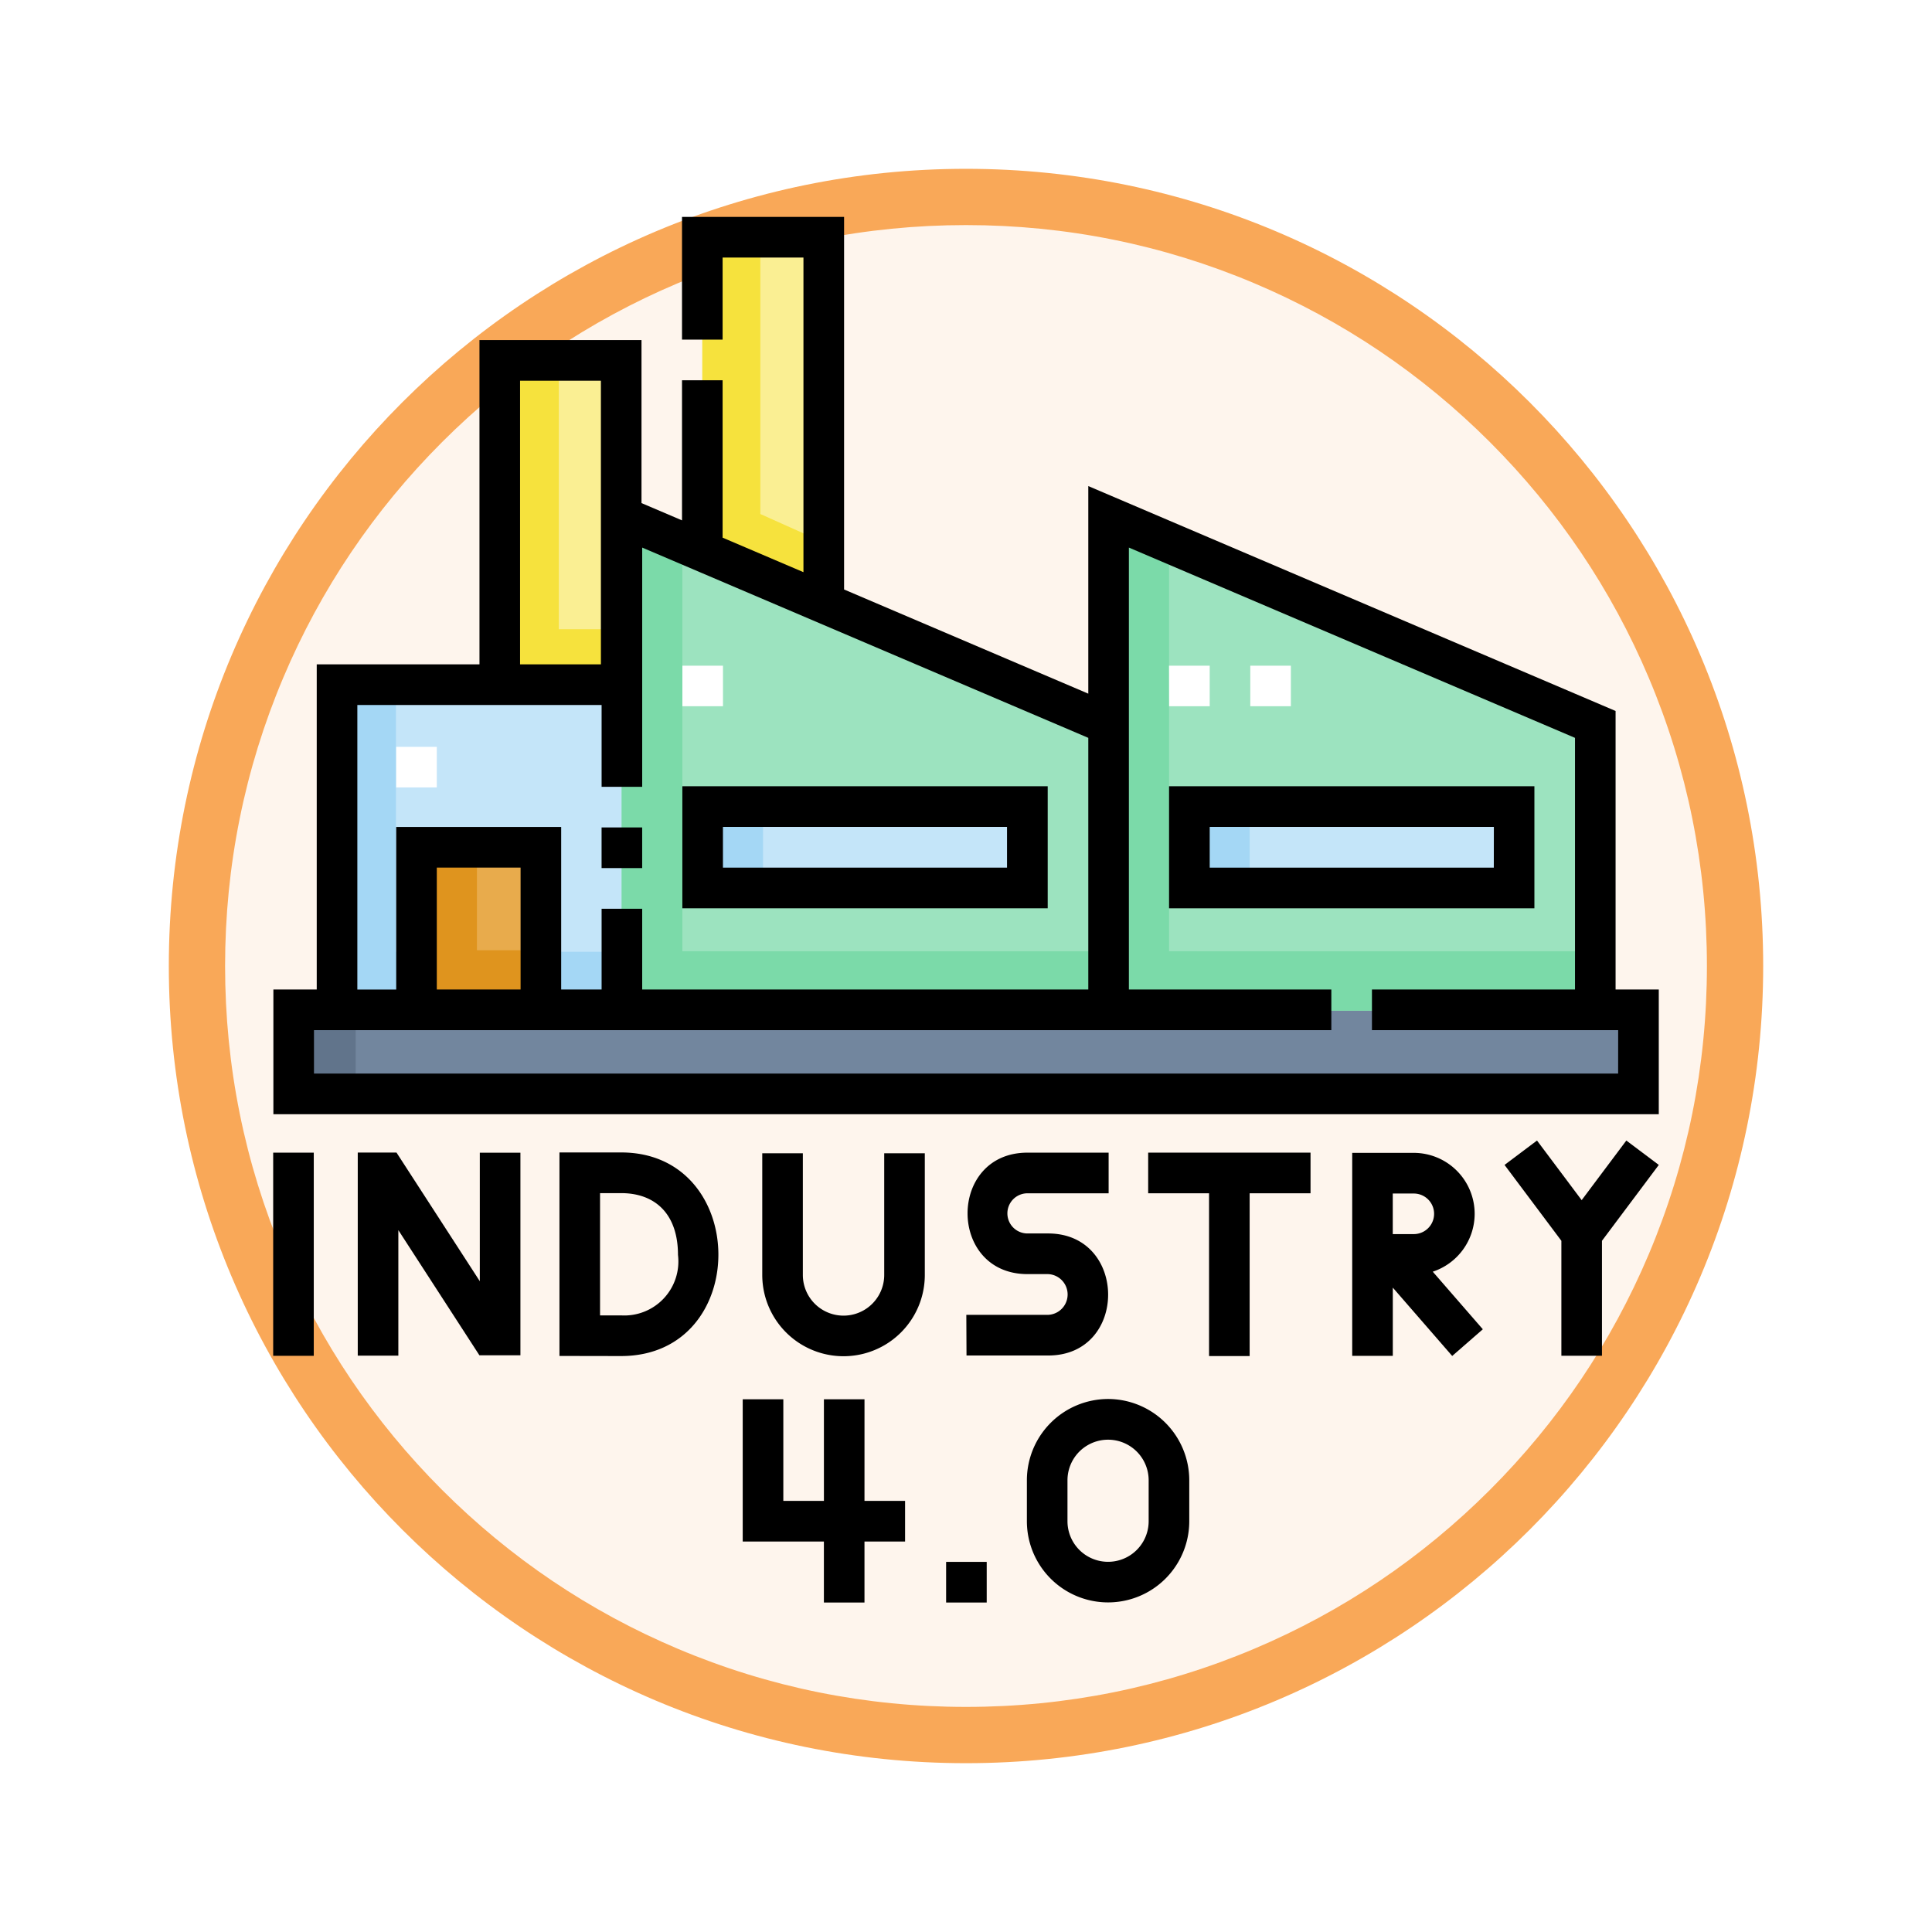 <svg xmlns="http://www.w3.org/2000/svg" xmlns:xlink="http://www.w3.org/1999/xlink" width="103" height="103" viewBox="0 0 103 103">
  <defs>
    <filter id="Trazado_978624" x="0" y="0" width="103" height="103" filterUnits="userSpaceOnUse">
      <feOffset dy="3" input="SourceAlpha"/>
      <feGaussianBlur stdDeviation="3" result="blur"/>
      <feFlood flood-opacity="0.161"/>
      <feComposite operator="in" in2="blur"/>
      <feComposite in="SourceGraphic"/>
    </filter>
  </defs>
  <g id="Grupo_1218370" data-name="Grupo 1218370" transform="translate(-195 -340.873)">
    <g id="Grupo_1218344" data-name="Grupo 1218344">
      <g id="Grupo_1217809" data-name="Grupo 1217809" transform="translate(204 346.873)">
        <g id="Grupo_1210955" data-name="Grupo 1210955">
          <g id="Grupo_1209912" data-name="Grupo 1209912">
            <g id="Grupo_1178144" data-name="Grupo 1178144">
              <g id="Grupo_1177896" data-name="Grupo 1177896">
                <g id="Grupo_1176881" data-name="Grupo 1176881">
                  <g id="Grupo_1175148" data-name="Grupo 1175148">
                    <g id="Grupo_1173798" data-name="Grupo 1173798">
                      <g id="Grupo_1171925" data-name="Grupo 1171925">
                        <g id="Grupo_1164524" data-name="Grupo 1164524">
                          <g id="Grupo_1144123" data-name="Grupo 1144123">
                            <g transform="matrix(1, 0, 0, 1, -9, -6)" filter="url(#Trazado_978624)">
                              <g id="Trazado_978624-2" data-name="Trazado 978624" transform="translate(9 6)" fill="#fef5ed">
                                <path d="M 42.5 83.5 C 36.964 83.5 31.595 82.416 26.541 80.279 C 21.659 78.214 17.274 75.257 13.509 71.491 C 9.743 67.726 6.786 63.341 4.721 58.459 C 2.584 53.405 1.5 48.036 1.5 42.5 C 1.5 36.964 2.584 31.595 4.721 26.541 C 6.786 21.659 9.743 17.274 13.509 13.509 C 17.274 9.743 21.659 6.786 26.541 4.721 C 31.595 2.584 36.964 1.5 42.5 1.5 C 48.036 1.5 53.405 2.584 58.459 4.721 C 63.341 6.786 67.726 9.743 71.491 13.509 C 75.257 17.274 78.214 21.659 80.279 26.541 C 82.416 31.595 83.5 36.964 83.5 42.5 C 83.5 48.036 82.416 53.405 80.279 58.459 C 78.214 63.341 75.257 67.726 71.491 71.491 C 67.726 75.257 63.341 78.214 58.459 80.279 C 53.405 82.416 48.036 83.5 42.5 83.5 Z" stroke="none"/>
                                <path d="M 42.5 3 C 37.166 3 31.994 4.044 27.126 6.103 C 22.422 8.092 18.198 10.941 14.569 14.569 C 10.941 18.198 8.092 22.422 6.103 27.126 C 4.044 31.994 3 37.166 3 42.5 C 3 47.834 4.044 53.006 6.103 57.874 C 8.092 62.578 10.941 66.802 14.569 70.431 C 18.198 74.059 22.422 76.908 27.126 78.897 C 31.994 80.956 37.166 82 42.5 82 C 47.834 82 53.006 80.956 57.874 78.897 C 62.578 76.908 66.802 74.059 70.431 70.431 C 74.059 66.802 76.908 62.578 78.897 57.874 C 80.956 53.006 82 47.834 82 42.5 C 82 37.166 80.956 31.994 78.897 27.126 C 76.908 22.422 74.059 18.198 70.431 14.569 C 66.802 10.941 62.578 8.092 57.874 6.103 C 53.006 4.044 47.834 3 42.5 3 M 42.5 0 C 65.972 0 85 19.028 85 42.5 C 85 65.972 65.972 85 42.5 85 C 19.028 85 0 65.972 0 42.5 C 0 19.028 19.028 0 42.5 0 Z" stroke="none" fill="#f9a858"/>
                              </g>
                            </g>
                          </g>
                        </g>
                      </g>
                    </g>
                  </g>
                </g>
              </g>
            </g>
          </g>
        </g>
      </g>
    </g>
    <g id="industria-40_1_" data-name="industria-40 (1)" transform="translate(209.564 352.437)">
      <g id="Grupo_1218368" data-name="Grupo 1218368" transform="translate(1.093 1.084)">
        <g id="Grupo_1218367" data-name="Grupo 1218367">
          <g id="Grupo_1218345" data-name="Grupo 1218345" transform="translate(0 40.07)">
            <path id="Trazado_1086517" data-name="Trazado 1086517" d="M7.574,286.4v4.476H79.269V286.4l-15.287-1.164Z" transform="translate(-7.574 -285.234)" fill="#72869e"/>
          </g>
          <g id="Grupo_1218346" data-name="Grupo 1218346" transform="translate(43.445 14.987)">
            <path id="Trazado_1086518" data-name="Trazado 1086518" d="M308.691,111.384v26.247h25.947v-15.2Z" transform="translate(-308.691 -111.384)" fill="#9ce3bf"/>
          </g>
          <g id="Grupo_1218347" data-name="Grupo 1218347" transform="translate(47.75 30.412)">
            <path id="Trazado_1086519" data-name="Trazado 1086519" d="M338.532,218.3h17.314v4.333H338.532Z" transform="translate(-338.532 -218.299)" fill="#c4e5f9"/>
          </g>
          <g id="Grupo_1218348" data-name="Grupo 1218348" transform="translate(47.75 30.412)">
            <path id="Trazado_1086520" data-name="Trazado 1086520" d="M338.532,218.3h3.219v4.333h-3.219Z" transform="translate(-338.532 -218.299)" fill="#a4d7f5"/>
          </g>
          <g id="Grupo_1218349" data-name="Grupo 1218349" transform="translate(10.987 6.658)">
            <path id="Trazado_1086521" data-name="Trazado 1086521" d="M83.723,53.66H90.2V71.044H83.723Z" transform="translate(-83.723 -53.66)" fill="#faef93"/>
          </g>
          <g id="Grupo_1218350" data-name="Grupo 1218350" transform="translate(10.987 6.658)">
            <path id="Trazado_1086522" data-name="Trazado 1086522" d="M86.87,67.9V53.66H83.723V71.044H90.2V67.9Z" transform="translate(-83.723 -53.66)" fill="#f6e23d"/>
          </g>
          <g id="Grupo_1218351" data-name="Grupo 1218351" transform="translate(21.785)">
            <path id="Trazado_1086523" data-name="Trazado 1086523" d="M158.564,7.511V24.189l6.474,2.892V7.511Z" transform="translate(-158.564 -7.511)" fill="#faef93"/>
          </g>
          <g id="Grupo_1218352" data-name="Grupo 1218352" transform="translate(21.785 0)">
            <path id="Trazado_1086524" data-name="Trazado 1086524" d="M161.657,22.266V7.511h-3.093V24.189l6.474,2.892v-3.3Z" transform="translate(-158.564 -7.511)" fill="#f6e23d"/>
          </g>
          <g id="Grupo_1218353" data-name="Grupo 1218353" transform="translate(2.312 23.923)">
            <path id="Trazado_1086525" data-name="Trazado 1086525" d="M23.6,173.32v17.31H38.782L39.705,182l-.923-8.683Z" transform="translate(-23.596 -173.32)" fill="#c4e5f9"/>
          </g>
          <g id="Grupo_1218354" data-name="Grupo 1218354" transform="translate(2.312 23.923)">
            <path id="Trazado_1086526" data-name="Trazado 1086526" d="M26.736,187.49V173.32H23.6v17.31H38.771l0-3.14Z" transform="translate(-23.596 -173.32)" fill="#a4d7f5"/>
          </g>
          <g id="Grupo_1218355" data-name="Grupo 1218355" transform="translate(6.548 32.579)">
            <path id="Trazado_1086527" data-name="Trazado 1086527" d="M52.957,233.314h6.631v8.654H52.957Z" transform="translate(-52.957 -233.314)" fill="#e8ab4c"/>
          </g>
          <g id="Grupo_1218356" data-name="Grupo 1218356" transform="translate(6.548 32.579)">
            <path id="Trazado_1086528" data-name="Trazado 1086528" d="M56.179,238.747v-5.433H52.957v8.655h6.631v-3.222Z" transform="translate(-52.957 -233.314)" fill="#df941e"/>
          </g>
          <g id="Grupo_1218357" data-name="Grupo 1218357" transform="translate(17.486 14.987)">
            <path id="Trazado_1086529" data-name="Trazado 1086529" d="M128.771,111.384v26.247h25.947v-15.2Z" transform="translate(-128.771 -111.384)" fill="#9ce3bf"/>
          </g>
          <g id="Grupo_1218358" data-name="Grupo 1218358" transform="translate(17.486 14.987)">
            <path id="Trazado_1086530" data-name="Trazado 1086530" d="M132.006,134.462V112.733l-3.235-1.349v26.247h25.947v-3.168Z" transform="translate(-128.771 -111.384)" fill="#7bdaa9"/>
          </g>
          <g id="Grupo_1218359" data-name="Grupo 1218359" transform="translate(43.434 14.987)">
            <path id="Trazado_1086531" data-name="Trazado 1086531" d="M311.847,134.462V112.733l-3.235-1.349v26.247h25.947v-3.168Z" transform="translate(-308.612 -111.384)" fill="#7bdaa9"/>
          </g>
          <g id="Grupo_1218360" data-name="Grupo 1218360" transform="translate(0 41.233)">
            <path id="Trazado_1086532" data-name="Trazado 1086532" d="M7.574,293.3H10.88v4.476H7.574Z" transform="translate(-7.574 -293.299)" fill="#61748b"/>
          </g>
          <g id="Grupo_1218361" data-name="Grupo 1218361" transform="translate(21.803 30.412)">
            <path id="Trazado_1086533" data-name="Trazado 1086533" d="M158.691,218.3H176v4.333H158.691Z" transform="translate(-158.691 -218.299)" fill="#c4e5f9"/>
          </g>
          <g id="Grupo_1218362" data-name="Grupo 1218362" transform="translate(21.803 30.412)">
            <path id="Trazado_1086534" data-name="Trazado 1086534" d="M158.691,218.3h3.219v4.333h-3.219Z" transform="translate(-158.691 -218.299)" fill="#a4d7f5"/>
          </g>
          <g id="Grupo_1218363" data-name="Grupo 1218363" transform="translate(46.668 22.842)">
            <path id="Trazado_1086535" data-name="Trazado 1086535" d="M331.032,165.83H333.2v2.161h-2.164Z" transform="translate(-331.032 -165.83)" fill="#fff"/>
          </g>
          <g id="Grupo_1218364" data-name="Grupo 1218364" transform="translate(20.723 22.842)">
            <path id="Trazado_1086536" data-name="Trazado 1086536" d="M151.208,165.83h2.164v2.161h-2.164Z" transform="translate(-151.208 -165.83)" fill="#fff"/>
          </g>
          <g id="Grupo_1218365" data-name="Grupo 1218365" transform="translate(50.999 22.842)">
            <path id="Trazado_1086537" data-name="Trazado 1086537" d="M361.048,165.83h2.164v2.161h-2.164Z" transform="translate(-361.048 -165.83)" fill="#fff"/>
          </g>
          <g id="Grupo_1218366" data-name="Grupo 1218366" transform="translate(5.466 27.168)">
            <path id="Trazado_1086538" data-name="Trazado 1086538" d="M45.458,195.81h2.164v2.164H45.458Z" transform="translate(-45.458 -195.81)" fill="#fff"/>
          </g>
        </g>
      </g>
      <g id="Grupo_1218369" data-name="Grupo 1218369">
        <path id="Trazado_1086539" data-name="Trazado 1086539" d="M71.631,41.189V26.34L43.52,14.35V25.417L30.5,19.863V0H21.86V6.543h2.164V2.167h4.31V18.94L24.024,17.1V8.71H21.86v7.468l-2.16-.921V6.566H11.062V23.855H2.386V41.189H.075v6.649H73.934V41.189h-2.3ZM13.226,8.733h4.31V23.855h-4.31ZM4.551,26.022H17.573v4.36h2.164V17.629L43.52,27.773V41.189H19.737V36.884H17.573v4.305H15.418V32.523H6.623v8.667H4.551Zm8.7,15.167H8.787v-6.5h4.467v6.5Zm58.516,4.482H2.239V43.356H56.477V41.189H45.684V17.629L69.467,27.773V41.189H58.642v2.167H71.769Z" transform="translate(-0.064)"/>
        <path id="Trazado_1086540" data-name="Trazado 1086540" d="M350.51,210.379H331.032v6.506H350.51Zm-2.164,4.339H333.2v-2.172h15.149Z" transform="translate(-283.271 -180.026)"/>
        <path id="Trazado_1086541" data-name="Trazado 1086541" d="M121.351,225.6h2.164v2.167h-2.164Z" transform="translate(-103.843 -193.051)"/>
        <path id="Trazado_1086542" data-name="Trazado 1086542" d="M151.191,216.885h19.478v-6.506H151.191Zm2.164-4.339H168.5v2.172H153.355Z" transform="translate(-129.377 -180.026)"/>
        <path id="Trazado_1086543" data-name="Trazado 1086543" d="M405.228,349.091a3.25,3.25,0,0,0-3.244-3.249H398.7v10.822h2.164v-3.637l3.167,3.643,1.632-1.423-2.669-3.07A3.253,3.253,0,0,0,405.228,349.091Zm-4.366-1.081h1.122a1.081,1.081,0,0,1,0,2.163h-1.122Z" transform="translate(-341.174 -295.944)"/>
        <path id="Trazado_1086544" data-name="Trazado 1086544" d="M109.1,345.692h-3.288v10.849l3.278.006C116.056,356.547,115.974,345.692,109.1,345.692Zm-.006,8.687-1.118,0v-6.518H109.1c1.816,0,3.031,1.11,3.031,3.292A2.881,2.881,0,0,1,109.1,354.379Z" transform="translate(-90.55 -295.816)"/>
        <path id="Trazado_1086545" data-name="Trazado 1086545" d="M461.493,341.29l-2.381,3.178-2.381-3.178L455,342.59l3.03,4.045v6.129h2.164v-6.129l3.03-4.045Z" transform="translate(-389.353 -292.049)"/>
        <path id="Trazado_1086546" data-name="Trazado 1086546" d="M260.485,354.409h-4.361l.01,2.167h4.361c4.268,0,4.24-6.506-.011-6.506h-1.1a1.07,1.07,0,0,1,0-2.141h4.327v-2.167h-4.327c-4.26,0-4.256,6.475,0,6.475h1.1A1.087,1.087,0,0,1,260.485,354.409Z" transform="translate(-219.171 -295.875)"/>
        <path id="Trazado_1086547" data-name="Trazado 1086547" d="M187.219,352.5a2.169,2.169,0,1,1-4.338,0v-6.486h-2.164V352.5a4.333,4.333,0,1,0,8.666,0v-6.486h-2.164Z" transform="translate(-154.643 -296.093)"/>
        <path id="Trazado_1086548" data-name="Trazado 1086548" d="M323.3,347.928h3.246v8.678h2.164v-8.678h3.246v-2.167H323.3Z" transform="translate(-276.652 -295.875)"/>
        <path id="Trazado_1086549" data-name="Trazado 1086549" d="M0,345.769H2.164V356.6H0Z" transform="translate(0 -295.882)"/>
        <path id="Trazado_1086550" data-name="Trazado 1086550" d="M37.757,352.6l-4.442-6.86H31.25v10.827h2.164v-6.691l4.322,6.673h2.186v-10.8H37.757Z" transform="translate(-26.741 -295.858)"/>
        <path id="Trazado_1086551" data-name="Trazado 1086551" d="M282.828,436.79a4.336,4.336,0,0,0-4.328,4.334v2.182a4.328,4.328,0,1,0,8.657,0v-2.182A4.336,4.336,0,0,0,282.828,436.79Zm2.164,6.516a2.164,2.164,0,1,1-4.328,0v-2.182a2.164,2.164,0,1,1,4.328,0Z" transform="translate(-238.318 -373.77)"/>
        <path id="Trazado_1086552" data-name="Trazado 1086552" d="M179.993,436.895h-2.164v5.418h-2.164v-5.418H173.5v7.585h4.328v3.251h2.164V444.48h2.164v-2.167h-2.164Z" transform="translate(-148.468 -373.86)"/>
        <path id="Trazado_1086553" data-name="Trazado 1086553" d="M248.658,496.979h2.164v2.167h-2.164Z" transform="translate(-212.782 -425.275)"/>
      </g>
    </g>
  </g>
</svg>

